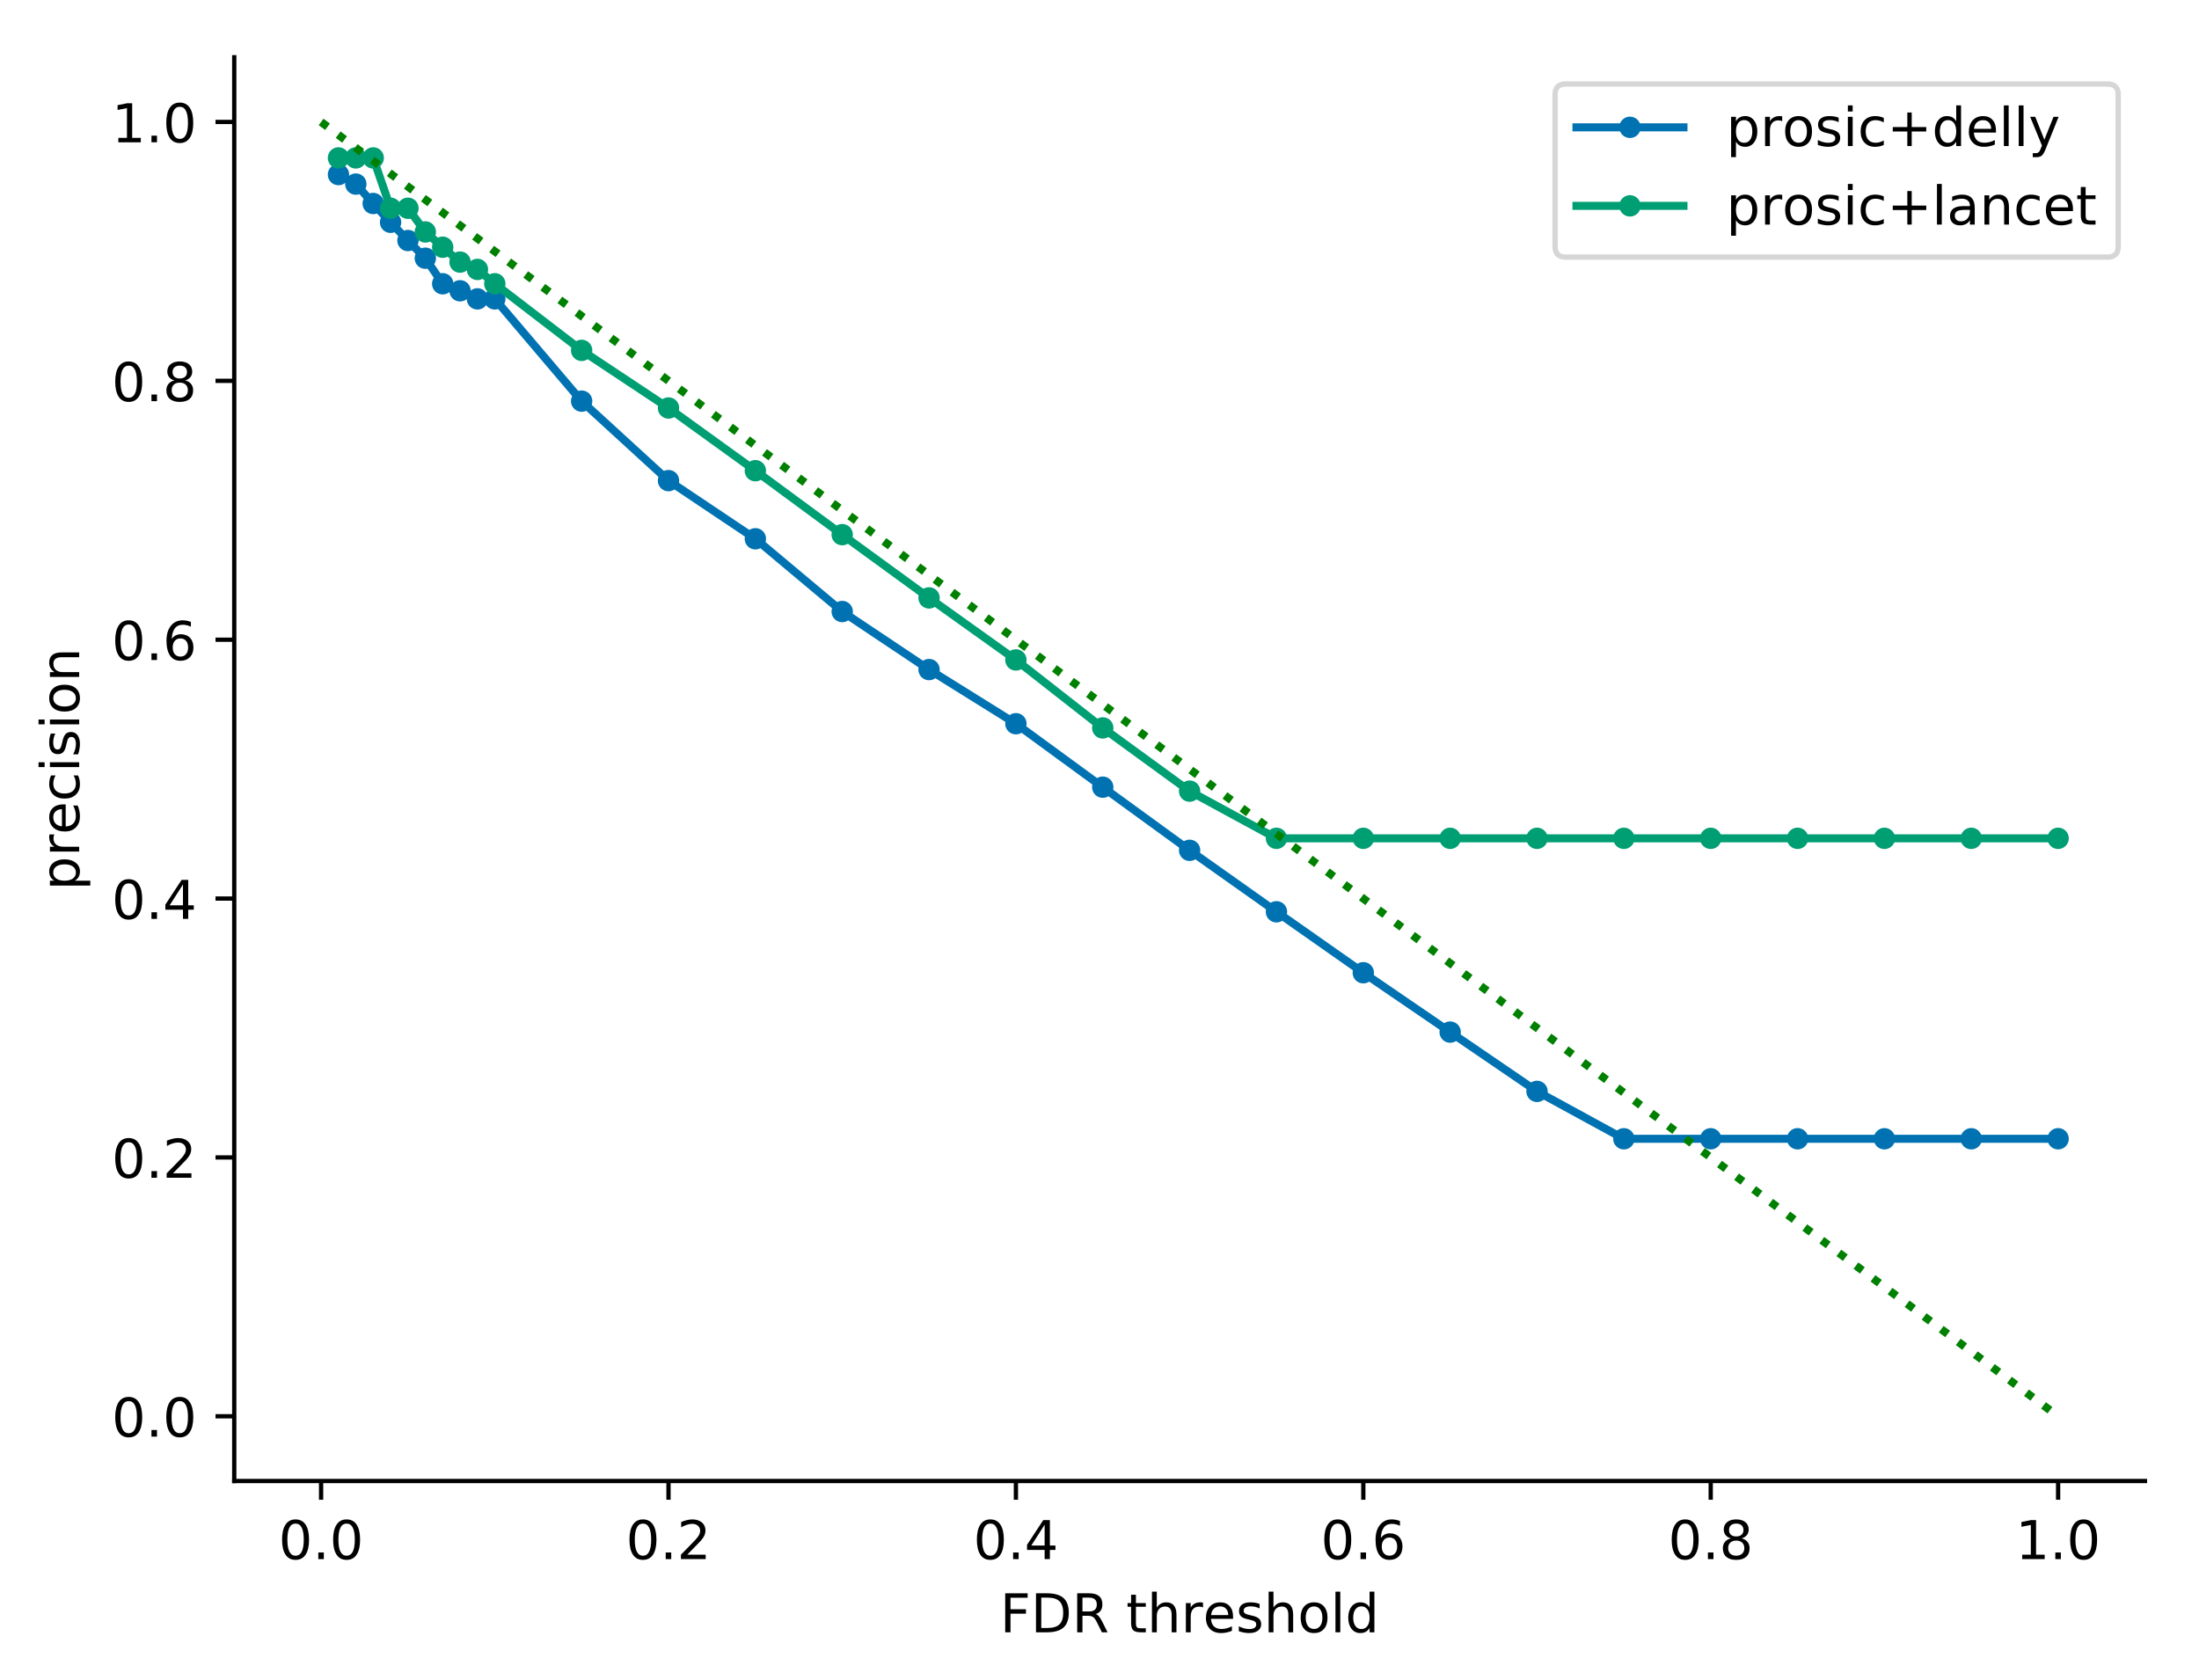 <?xml version="1.0" encoding="utf-8" standalone="no"?>
<!DOCTYPE svg PUBLIC "-//W3C//DTD SVG 1.1//EN"
  "http://www.w3.org/Graphics/SVG/1.1/DTD/svg11.dtd">
<!-- Created with matplotlib (http://matplotlib.org/) -->
<svg height="314pt" version="1.1" viewBox="0 0 411 314" width="411pt" xmlns="http://www.w3.org/2000/svg" xmlns:xlink="http://www.w3.org/1999/xlink">
 <defs>
  <style type="text/css">
*{stroke-linecap:butt;stroke-linejoin:round;}
  </style>
 </defs>
 <g id="figure_1">
  <g id="patch_1">
   <path d="M 0 314.368 
L 411.601 314.368 
L 411.601 0 
L 0 0 
z
" style="fill:#ffffff;"/>
  </g>
  <g id="axes_1">
   <g id="patch_2">
    <path d="M 43.781 276.812 
L 400.901 276.812 
L 400.901 10.7 
L 43.781 10.7 
z
" style="fill:#ffffff;"/>
   </g>
   <g id="matplotlib.axis_1">
    <g id="xtick_1">
     <g id="line2d_1">
      <defs>
       <path d="M 0 0 
L 0 3.5 
" id="md549a4491a" style="stroke:#000000;stroke-width:0.8;"/>
      </defs>
      <g>
       <use style="stroke:#000000;stroke-width:0.8;" x="60.014" xlink:href="#md549a4491a" y="276.812"/>
      </g>
     </g>
     <g id="text_1">
      <!-- 0.0 -->
      <defs>
       <path d="M 31.781 66.406 
Q 24.172 66.406 20.328 58.906 
Q 16.5 51.422 16.5 36.375 
Q 16.5 21.391 20.328 13.891 
Q 24.172 6.391 31.781 6.391 
Q 39.453 6.391 43.281 13.891 
Q 47.125 21.391 47.125 36.375 
Q 47.125 51.422 43.281 58.906 
Q 39.453 66.406 31.781 66.406 
z
M 31.781 74.219 
Q 44.047 74.219 50.516 64.516 
Q 56.984 54.828 56.984 36.375 
Q 56.984 17.969 50.516 8.266 
Q 44.047 -1.422 31.781 -1.422 
Q 19.531 -1.422 13.062 8.266 
Q 6.594 17.969 6.594 36.375 
Q 6.594 54.828 13.062 64.516 
Q 19.531 74.219 31.781 74.219 
z
" id="DejaVuSans-30"/>
       <path d="M 10.688 12.406 
L 21 12.406 
L 21 0 
L 10.688 0 
z
" id="DejaVuSans-2e"/>
      </defs>
      <g transform="translate(52.062 291.41)scale(0.1 -0.1)">
       <use xlink:href="#DejaVuSans-30"/>
       <use x="63.623" xlink:href="#DejaVuSans-2e"/>
       <use x="95.41" xlink:href="#DejaVuSans-30"/>
      </g>
     </g>
    </g>
    <g id="xtick_2">
     <g id="line2d_2">
      <g>
       <use style="stroke:#000000;stroke-width:0.8;" x="124.945" xlink:href="#md549a4491a" y="276.812"/>
      </g>
     </g>
     <g id="text_2">
      <!-- 0.2 -->
      <defs>
       <path d="M 19.188 8.297 
L 53.609 8.297 
L 53.609 0 
L 7.328 0 
L 7.328 8.297 
Q 12.938 14.109 22.625 23.891 
Q 32.328 33.688 34.812 36.531 
Q 39.547 41.844 41.422 45.531 
Q 43.312 49.219 43.312 52.781 
Q 43.312 58.594 39.234 62.25 
Q 35.156 65.922 28.609 65.922 
Q 23.969 65.922 18.812 64.312 
Q 13.672 62.703 7.812 59.422 
L 7.812 69.391 
Q 13.766 71.781 18.938 73 
Q 24.125 74.219 28.422 74.219 
Q 39.75 74.219 46.484 68.547 
Q 53.219 62.891 53.219 53.422 
Q 53.219 48.922 51.531 44.891 
Q 49.859 40.875 45.406 35.406 
Q 44.188 33.984 37.641 27.219 
Q 31.109 20.453 19.188 8.297 
z
" id="DejaVuSans-32"/>
      </defs>
      <g transform="translate(116.993 291.41)scale(0.1 -0.1)">
       <use xlink:href="#DejaVuSans-30"/>
       <use x="63.623" xlink:href="#DejaVuSans-2e"/>
       <use x="95.41" xlink:href="#DejaVuSans-32"/>
      </g>
     </g>
    </g>
    <g id="xtick_3">
     <g id="line2d_3">
      <g>
       <use style="stroke:#000000;stroke-width:0.8;" x="189.876" xlink:href="#md549a4491a" y="276.812"/>
      </g>
     </g>
     <g id="text_3">
      <!-- 0.4 -->
      <defs>
       <path d="M 37.797 64.312 
L 12.891 25.391 
L 37.797 25.391 
z
M 35.203 72.906 
L 47.609 72.906 
L 47.609 25.391 
L 58.016 25.391 
L 58.016 17.188 
L 47.609 17.188 
L 47.609 0 
L 37.797 0 
L 37.797 17.188 
L 4.891 17.188 
L 4.891 26.703 
z
" id="DejaVuSans-34"/>
      </defs>
      <g transform="translate(181.924 291.41)scale(0.1 -0.1)">
       <use xlink:href="#DejaVuSans-30"/>
       <use x="63.623" xlink:href="#DejaVuSans-2e"/>
       <use x="95.41" xlink:href="#DejaVuSans-34"/>
      </g>
     </g>
    </g>
    <g id="xtick_4">
     <g id="line2d_4">
      <g>
       <use style="stroke:#000000;stroke-width:0.8;" x="254.807" xlink:href="#md549a4491a" y="276.812"/>
      </g>
     </g>
     <g id="text_4">
      <!-- 0.6 -->
      <defs>
       <path d="M 33.016 40.375 
Q 26.375 40.375 22.484 35.828 
Q 18.609 31.297 18.609 23.391 
Q 18.609 15.531 22.484 10.953 
Q 26.375 6.391 33.016 6.391 
Q 39.656 6.391 43.531 10.953 
Q 47.406 15.531 47.406 23.391 
Q 47.406 31.297 43.531 35.828 
Q 39.656 40.375 33.016 40.375 
z
M 52.594 71.297 
L 52.594 62.312 
Q 48.875 64.062 45.094 64.984 
Q 41.312 65.922 37.594 65.922 
Q 27.828 65.922 22.672 59.328 
Q 17.531 52.734 16.797 39.406 
Q 19.672 43.656 24.016 45.922 
Q 28.375 48.188 33.594 48.188 
Q 44.578 48.188 50.953 41.516 
Q 57.328 34.859 57.328 23.391 
Q 57.328 12.156 50.688 5.359 
Q 44.047 -1.422 33.016 -1.422 
Q 20.359 -1.422 13.672 8.266 
Q 6.984 17.969 6.984 36.375 
Q 6.984 53.656 15.188 63.938 
Q 23.391 74.219 37.203 74.219 
Q 40.922 74.219 44.703 73.484 
Q 48.484 72.75 52.594 71.297 
z
" id="DejaVuSans-36"/>
      </defs>
      <g transform="translate(246.855 291.41)scale(0.1 -0.1)">
       <use xlink:href="#DejaVuSans-30"/>
       <use x="63.623" xlink:href="#DejaVuSans-2e"/>
       <use x="95.41" xlink:href="#DejaVuSans-36"/>
      </g>
     </g>
    </g>
    <g id="xtick_5">
     <g id="line2d_5">
      <g>
       <use style="stroke:#000000;stroke-width:0.8;" x="319.738" xlink:href="#md549a4491a" y="276.812"/>
      </g>
     </g>
     <g id="text_5">
      <!-- 0.8 -->
      <defs>
       <path d="M 31.781 34.625 
Q 24.75 34.625 20.719 30.859 
Q 16.703 27.094 16.703 20.516 
Q 16.703 13.922 20.719 10.156 
Q 24.75 6.391 31.781 6.391 
Q 38.812 6.391 42.859 10.172 
Q 46.922 13.969 46.922 20.516 
Q 46.922 27.094 42.891 30.859 
Q 38.875 34.625 31.781 34.625 
z
M 21.922 38.812 
Q 15.578 40.375 12.031 44.719 
Q 8.5 49.078 8.5 55.328 
Q 8.5 64.062 14.719 69.141 
Q 20.953 74.219 31.781 74.219 
Q 42.672 74.219 48.875 69.141 
Q 55.078 64.062 55.078 55.328 
Q 55.078 49.078 51.531 44.719 
Q 48 40.375 41.703 38.812 
Q 48.828 37.156 52.797 32.312 
Q 56.781 27.484 56.781 20.516 
Q 56.781 9.906 50.312 4.234 
Q 43.844 -1.422 31.781 -1.422 
Q 19.734 -1.422 13.25 4.234 
Q 6.781 9.906 6.781 20.516 
Q 6.781 27.484 10.781 32.312 
Q 14.797 37.156 21.922 38.812 
z
M 18.312 54.391 
Q 18.312 48.734 21.844 45.562 
Q 25.391 42.391 31.781 42.391 
Q 38.141 42.391 41.719 45.562 
Q 45.312 48.734 45.312 54.391 
Q 45.312 60.062 41.719 63.234 
Q 38.141 66.406 31.781 66.406 
Q 25.391 66.406 21.844 63.234 
Q 18.312 60.062 18.312 54.391 
z
" id="DejaVuSans-38"/>
      </defs>
      <g transform="translate(311.786 291.41)scale(0.1 -0.1)">
       <use xlink:href="#DejaVuSans-30"/>
       <use x="63.623" xlink:href="#DejaVuSans-2e"/>
       <use x="95.41" xlink:href="#DejaVuSans-38"/>
      </g>
     </g>
    </g>
    <g id="xtick_6">
     <g id="line2d_6">
      <g>
       <use style="stroke:#000000;stroke-width:0.8;" x="384.669" xlink:href="#md549a4491a" y="276.812"/>
      </g>
     </g>
     <g id="text_6">
      <!-- 1.0 -->
      <defs>
       <path d="M 12.406 8.297 
L 28.516 8.297 
L 28.516 63.922 
L 10.984 60.406 
L 10.984 69.391 
L 28.422 72.906 
L 38.281 72.906 
L 38.281 8.297 
L 54.391 8.297 
L 54.391 0 
L 12.406 0 
z
" id="DejaVuSans-31"/>
      </defs>
      <g transform="translate(376.717 291.41)scale(0.1 -0.1)">
       <use xlink:href="#DejaVuSans-31"/>
       <use x="63.623" xlink:href="#DejaVuSans-2e"/>
       <use x="95.41" xlink:href="#DejaVuSans-30"/>
      </g>
     </g>
    </g>
    <g id="text_7">
     <!-- FDR threshold -->
     <defs>
      <path d="M 9.812 72.906 
L 51.703 72.906 
L 51.703 64.594 
L 19.672 64.594 
L 19.672 43.109 
L 48.578 43.109 
L 48.578 34.812 
L 19.672 34.812 
L 19.672 0 
L 9.812 0 
z
" id="DejaVuSans-46"/>
      <path d="M 19.672 64.797 
L 19.672 8.109 
L 31.594 8.109 
Q 46.688 8.109 53.688 14.938 
Q 60.688 21.781 60.688 36.531 
Q 60.688 51.172 53.688 57.984 
Q 46.688 64.797 31.594 64.797 
z
M 9.812 72.906 
L 30.078 72.906 
Q 51.266 72.906 61.172 64.094 
Q 71.094 55.281 71.094 36.531 
Q 71.094 17.672 61.125 8.828 
Q 51.172 0 30.078 0 
L 9.812 0 
z
" id="DejaVuSans-44"/>
      <path d="M 44.391 34.188 
Q 47.562 33.109 50.562 29.594 
Q 53.562 26.078 56.594 19.922 
L 66.609 0 
L 56 0 
L 46.688 18.703 
Q 43.062 26.031 39.672 28.422 
Q 36.281 30.812 30.422 30.812 
L 19.672 30.812 
L 19.672 0 
L 9.812 0 
L 9.812 72.906 
L 32.078 72.906 
Q 44.578 72.906 50.734 67.672 
Q 56.891 62.453 56.891 51.906 
Q 56.891 45.016 53.688 40.469 
Q 50.484 35.938 44.391 34.188 
z
M 19.672 64.797 
L 19.672 38.922 
L 32.078 38.922 
Q 39.203 38.922 42.844 42.219 
Q 46.484 45.516 46.484 51.906 
Q 46.484 58.297 42.844 61.547 
Q 39.203 64.797 32.078 64.797 
z
" id="DejaVuSans-52"/>
      <path id="DejaVuSans-20"/>
      <path d="M 18.312 70.219 
L 18.312 54.688 
L 36.812 54.688 
L 36.812 47.703 
L 18.312 47.703 
L 18.312 18.016 
Q 18.312 11.328 20.141 9.422 
Q 21.969 7.516 27.594 7.516 
L 36.812 7.516 
L 36.812 0 
L 27.594 0 
Q 17.188 0 13.234 3.875 
Q 9.281 7.766 9.281 18.016 
L 9.281 47.703 
L 2.688 47.703 
L 2.688 54.688 
L 9.281 54.688 
L 9.281 70.219 
z
" id="DejaVuSans-74"/>
      <path d="M 54.891 33.016 
L 54.891 0 
L 45.906 0 
L 45.906 32.719 
Q 45.906 40.484 42.875 44.328 
Q 39.844 48.188 33.797 48.188 
Q 26.516 48.188 22.312 43.547 
Q 18.109 38.922 18.109 30.906 
L 18.109 0 
L 9.078 0 
L 9.078 75.984 
L 18.109 75.984 
L 18.109 46.188 
Q 21.344 51.125 25.703 53.562 
Q 30.078 56 35.797 56 
Q 45.219 56 50.047 50.172 
Q 54.891 44.344 54.891 33.016 
z
" id="DejaVuSans-68"/>
      <path d="M 41.109 46.297 
Q 39.594 47.172 37.812 47.578 
Q 36.031 48 33.891 48 
Q 26.266 48 22.188 43.047 
Q 18.109 38.094 18.109 28.812 
L 18.109 0 
L 9.078 0 
L 9.078 54.688 
L 18.109 54.688 
L 18.109 46.188 
Q 20.953 51.172 25.484 53.578 
Q 30.031 56 36.531 56 
Q 37.453 56 38.578 55.875 
Q 39.703 55.766 41.062 55.516 
z
" id="DejaVuSans-72"/>
      <path d="M 56.203 29.594 
L 56.203 25.203 
L 14.891 25.203 
Q 15.484 15.922 20.484 11.062 
Q 25.484 6.203 34.422 6.203 
Q 39.594 6.203 44.453 7.469 
Q 49.312 8.734 54.109 11.281 
L 54.109 2.781 
Q 49.266 0.734 44.188 -0.344 
Q 39.109 -1.422 33.891 -1.422 
Q 20.797 -1.422 13.156 6.188 
Q 5.516 13.812 5.516 26.812 
Q 5.516 40.234 12.766 48.109 
Q 20.016 56 32.328 56 
Q 43.359 56 49.781 48.891 
Q 56.203 41.797 56.203 29.594 
z
M 47.219 32.234 
Q 47.125 39.594 43.094 43.984 
Q 39.062 48.391 32.422 48.391 
Q 24.906 48.391 20.391 44.141 
Q 15.875 39.891 15.188 32.172 
z
" id="DejaVuSans-65"/>
      <path d="M 44.281 53.078 
L 44.281 44.578 
Q 40.484 46.531 36.375 47.5 
Q 32.281 48.484 27.875 48.484 
Q 21.188 48.484 17.844 46.438 
Q 14.5 44.391 14.5 40.281 
Q 14.5 37.156 16.891 35.375 
Q 19.281 33.594 26.516 31.984 
L 29.594 31.297 
Q 39.156 29.25 43.188 25.516 
Q 47.219 21.781 47.219 15.094 
Q 47.219 7.469 41.188 3.016 
Q 35.156 -1.422 24.609 -1.422 
Q 20.219 -1.422 15.453 -0.562 
Q 10.688 0.297 5.422 2 
L 5.422 11.281 
Q 10.406 8.688 15.234 7.391 
Q 20.062 6.109 24.812 6.109 
Q 31.156 6.109 34.562 8.281 
Q 37.984 10.453 37.984 14.406 
Q 37.984 18.062 35.516 20.016 
Q 33.062 21.969 24.703 23.781 
L 21.578 24.516 
Q 13.234 26.266 9.516 29.906 
Q 5.812 33.547 5.812 39.891 
Q 5.812 47.609 11.281 51.797 
Q 16.75 56 26.812 56 
Q 31.781 56 36.172 55.266 
Q 40.578 54.547 44.281 53.078 
z
" id="DejaVuSans-73"/>
      <path d="M 30.609 48.391 
Q 23.391 48.391 19.188 42.75 
Q 14.984 37.109 14.984 27.297 
Q 14.984 17.484 19.156 11.844 
Q 23.344 6.203 30.609 6.203 
Q 37.797 6.203 41.984 11.859 
Q 46.188 17.531 46.188 27.297 
Q 46.188 37.016 41.984 42.703 
Q 37.797 48.391 30.609 48.391 
z
M 30.609 56 
Q 42.328 56 49.016 48.375 
Q 55.719 40.766 55.719 27.297 
Q 55.719 13.875 49.016 6.219 
Q 42.328 -1.422 30.609 -1.422 
Q 18.844 -1.422 12.172 6.219 
Q 5.516 13.875 5.516 27.297 
Q 5.516 40.766 12.172 48.375 
Q 18.844 56 30.609 56 
z
" id="DejaVuSans-6f"/>
      <path d="M 9.422 75.984 
L 18.406 75.984 
L 18.406 0 
L 9.422 0 
z
" id="DejaVuSans-6c"/>
      <path d="M 45.406 46.391 
L 45.406 75.984 
L 54.391 75.984 
L 54.391 0 
L 45.406 0 
L 45.406 8.203 
Q 42.578 3.328 38.25 0.953 
Q 33.938 -1.422 27.875 -1.422 
Q 17.969 -1.422 11.734 6.484 
Q 5.516 14.406 5.516 27.297 
Q 5.516 40.188 11.734 48.094 
Q 17.969 56 27.875 56 
Q 33.938 56 38.25 53.625 
Q 42.578 51.266 45.406 46.391 
z
M 14.797 27.297 
Q 14.797 17.391 18.875 11.75 
Q 22.953 6.109 30.078 6.109 
Q 37.203 6.109 41.297 11.75 
Q 45.406 17.391 45.406 27.297 
Q 45.406 37.203 41.297 42.844 
Q 37.203 48.484 30.078 48.484 
Q 22.953 48.484 18.875 42.844 
Q 14.797 37.203 14.797 27.297 
z
" id="DejaVuSans-64"/>
     </defs>
     <g transform="translate(186.897 305.089)scale(0.1 -0.1)">
      <use xlink:href="#DejaVuSans-46"/>
      <use x="57.52" xlink:href="#DejaVuSans-44"/>
      <use x="134.521" xlink:href="#DejaVuSans-52"/>
      <use x="204.004" xlink:href="#DejaVuSans-20"/>
      <use x="235.791" xlink:href="#DejaVuSans-74"/>
      <use x="275" xlink:href="#DejaVuSans-68"/>
      <use x="338.379" xlink:href="#DejaVuSans-72"/>
      <use x="379.461" xlink:href="#DejaVuSans-65"/>
      <use x="440.984" xlink:href="#DejaVuSans-73"/>
      <use x="493.084" xlink:href="#DejaVuSans-68"/>
      <use x="556.463" xlink:href="#DejaVuSans-6f"/>
      <use x="617.645" xlink:href="#DejaVuSans-6c"/>
      <use x="645.428" xlink:href="#DejaVuSans-64"/>
     </g>
    </g>
   </g>
   <g id="matplotlib.axis_2">
    <g id="ytick_1">
     <g id="line2d_7">
      <defs>
       <path d="M 0 0 
L -3.5 0 
" id="m4e2f0ae366" style="stroke:#000000;stroke-width:0.8;"/>
      </defs>
      <g>
       <use style="stroke:#000000;stroke-width:0.8;" x="43.781" xlink:href="#m4e2f0ae366" y="264.716"/>
      </g>
     </g>
     <g id="text_8">
      <!-- 0.0 -->
      <g transform="translate(20.878 268.515)scale(0.1 -0.1)">
       <use xlink:href="#DejaVuSans-30"/>
       <use x="63.623" xlink:href="#DejaVuSans-2e"/>
       <use x="95.41" xlink:href="#DejaVuSans-30"/>
      </g>
     </g>
    </g>
    <g id="ytick_2">
     <g id="line2d_8">
      <g>
       <use style="stroke:#000000;stroke-width:0.8;" x="43.781" xlink:href="#m4e2f0ae366" y="216.332"/>
      </g>
     </g>
     <g id="text_9">
      <!-- 0.2 -->
      <g transform="translate(20.878 220.131)scale(0.1 -0.1)">
       <use xlink:href="#DejaVuSans-30"/>
       <use x="63.623" xlink:href="#DejaVuSans-2e"/>
       <use x="95.41" xlink:href="#DejaVuSans-32"/>
      </g>
     </g>
    </g>
    <g id="ytick_3">
     <g id="line2d_9">
      <g>
       <use style="stroke:#000000;stroke-width:0.8;" x="43.781" xlink:href="#m4e2f0ae366" y="167.948"/>
      </g>
     </g>
     <g id="text_10">
      <!-- 0.4 -->
      <g transform="translate(20.878 171.747)scale(0.1 -0.1)">
       <use xlink:href="#DejaVuSans-30"/>
       <use x="63.623" xlink:href="#DejaVuSans-2e"/>
       <use x="95.41" xlink:href="#DejaVuSans-34"/>
      </g>
     </g>
    </g>
    <g id="ytick_4">
     <g id="line2d_10">
      <g>
       <use style="stroke:#000000;stroke-width:0.8;" x="43.781" xlink:href="#m4e2f0ae366" y="119.564"/>
      </g>
     </g>
     <g id="text_11">
      <!-- 0.6 -->
      <g transform="translate(20.878 123.363)scale(0.1 -0.1)">
       <use xlink:href="#DejaVuSans-30"/>
       <use x="63.623" xlink:href="#DejaVuSans-2e"/>
       <use x="95.41" xlink:href="#DejaVuSans-36"/>
      </g>
     </g>
    </g>
    <g id="ytick_5">
     <g id="line2d_11">
      <g>
       <use style="stroke:#000000;stroke-width:0.8;" x="43.781" xlink:href="#m4e2f0ae366" y="71.18"/>
      </g>
     </g>
     <g id="text_12">
      <!-- 0.8 -->
      <g transform="translate(20.878 74.979)scale(0.1 -0.1)">
       <use xlink:href="#DejaVuSans-30"/>
       <use x="63.623" xlink:href="#DejaVuSans-2e"/>
       <use x="95.41" xlink:href="#DejaVuSans-38"/>
      </g>
     </g>
    </g>
    <g id="ytick_6">
     <g id="line2d_12">
      <g>
       <use style="stroke:#000000;stroke-width:0.8;" x="43.781" xlink:href="#m4e2f0ae366" y="22.796"/>
      </g>
     </g>
     <g id="text_13">
      <!-- 1.0 -->
      <g transform="translate(20.878 26.595)scale(0.1 -0.1)">
       <use xlink:href="#DejaVuSans-31"/>
       <use x="63.623" xlink:href="#DejaVuSans-2e"/>
       <use x="95.41" xlink:href="#DejaVuSans-30"/>
      </g>
     </g>
    </g>
    <g id="text_14">
     <!-- precision -->
     <defs>
      <path d="M 18.109 8.203 
L 18.109 -20.797 
L 9.078 -20.797 
L 9.078 54.688 
L 18.109 54.688 
L 18.109 46.391 
Q 20.953 51.266 25.266 53.625 
Q 29.594 56 35.594 56 
Q 45.562 56 51.781 48.094 
Q 58.016 40.188 58.016 27.297 
Q 58.016 14.406 51.781 6.484 
Q 45.562 -1.422 35.594 -1.422 
Q 29.594 -1.422 25.266 0.953 
Q 20.953 3.328 18.109 8.203 
z
M 48.688 27.297 
Q 48.688 37.203 44.609 42.844 
Q 40.531 48.484 33.406 48.484 
Q 26.266 48.484 22.188 42.844 
Q 18.109 37.203 18.109 27.297 
Q 18.109 17.391 22.188 11.75 
Q 26.266 6.109 33.406 6.109 
Q 40.531 6.109 44.609 11.75 
Q 48.688 17.391 48.688 27.297 
z
" id="DejaVuSans-70"/>
      <path d="M 48.781 52.594 
L 48.781 44.188 
Q 44.969 46.297 41.141 47.344 
Q 37.312 48.391 33.406 48.391 
Q 24.656 48.391 19.812 42.844 
Q 14.984 37.312 14.984 27.297 
Q 14.984 17.281 19.812 11.734 
Q 24.656 6.203 33.406 6.203 
Q 37.312 6.203 41.141 7.25 
Q 44.969 8.297 48.781 10.406 
L 48.781 2.094 
Q 45.016 0.344 40.984 -0.531 
Q 36.969 -1.422 32.422 -1.422 
Q 20.062 -1.422 12.781 6.344 
Q 5.516 14.109 5.516 27.297 
Q 5.516 40.672 12.859 48.328 
Q 20.219 56 33.016 56 
Q 37.156 56 41.109 55.141 
Q 45.062 54.297 48.781 52.594 
z
" id="DejaVuSans-63"/>
      <path d="M 9.422 54.688 
L 18.406 54.688 
L 18.406 0 
L 9.422 0 
z
M 9.422 75.984 
L 18.406 75.984 
L 18.406 64.594 
L 9.422 64.594 
z
" id="DejaVuSans-69"/>
      <path d="M 54.891 33.016 
L 54.891 0 
L 45.906 0 
L 45.906 32.719 
Q 45.906 40.484 42.875 44.328 
Q 39.844 48.188 33.797 48.188 
Q 26.516 48.188 22.312 43.547 
Q 18.109 38.922 18.109 30.906 
L 18.109 0 
L 9.078 0 
L 9.078 54.688 
L 18.109 54.688 
L 18.109 46.188 
Q 21.344 51.125 25.703 53.562 
Q 30.078 56 35.797 56 
Q 45.219 56 50.047 50.172 
Q 54.891 44.344 54.891 33.016 
z
" id="DejaVuSans-6e"/>
     </defs>
     <g transform="translate(14.798 166.421)rotate(-90)scale(0.1 -0.1)">
      <use xlink:href="#DejaVuSans-70"/>
      <use x="63.477" xlink:href="#DejaVuSans-72"/>
      <use x="104.559" xlink:href="#DejaVuSans-65"/>
      <use x="166.082" xlink:href="#DejaVuSans-63"/>
      <use x="221.062" xlink:href="#DejaVuSans-69"/>
      <use x="248.846" xlink:href="#DejaVuSans-73"/>
      <use x="300.945" xlink:href="#DejaVuSans-69"/>
      <use x="328.729" xlink:href="#DejaVuSans-6f"/>
      <use x="389.91" xlink:href="#DejaVuSans-6e"/>
     </g>
    </g>
   </g>
   <g id="line2d_13">
    <path clip-path="url(#p48edf755f6)" d="M 63.261 32.63 
L 66.507 34.408 
L 69.754 38.035 
L 73 41.549 
L 76.247 44.957 
L 79.493 48.261 
L 82.74 53.036 
L 85.986 54.351 
L 89.233 55.864 
L 92.479 55.864 
L 108.712 74.975 
L 124.945 89.834 
L 141.178 100.702 
L 157.41 114.299 
L 173.643 125.147 
L 189.876 135.268 
L 206.109 147.129 
L 222.341 158.93 
L 238.574 170.421 
L 254.807 181.811 
L 271.039 192.905 
L 287.272 203.987 
L 303.505 212.846 
L 319.738 212.846 
L 335.97 212.846 
L 352.203 212.846 
L 368.436 212.846 
L 384.669 212.846 
" style="fill:none;stroke:#0072b2;stroke-linecap:square;stroke-width:1.5;"/>
    <defs>
     <path d="M 0 1.5 
C 0.398 1.5 0.779 1.342 1.061 1.061 
C 1.342 0.779 1.5 0.398 1.5 0 
C 1.5 -0.398 1.342 -0.779 1.061 -1.061 
C 0.779 -1.342 0.398 -1.5 0 -1.5 
C -0.398 -1.5 -0.779 -1.342 -1.061 -1.061 
C -1.342 -0.779 -1.5 -0.398 -1.5 0 
C -1.5 0.398 -1.342 0.779 -1.061 1.061 
C -0.779 1.342 -0.398 1.5 0 1.5 
z
" id="mf388e43e96" style="stroke:#0072b2;"/>
    </defs>
    <g clip-path="url(#p48edf755f6)">
     <use style="fill:#0072b2;stroke:#0072b2;" x="63.261" xlink:href="#mf388e43e96" y="32.63"/>
     <use style="fill:#0072b2;stroke:#0072b2;" x="66.507" xlink:href="#mf388e43e96" y="34.408"/>
     <use style="fill:#0072b2;stroke:#0072b2;" x="69.754" xlink:href="#mf388e43e96" y="38.035"/>
     <use style="fill:#0072b2;stroke:#0072b2;" x="73" xlink:href="#mf388e43e96" y="41.549"/>
     <use style="fill:#0072b2;stroke:#0072b2;" x="76.247" xlink:href="#mf388e43e96" y="44.957"/>
     <use style="fill:#0072b2;stroke:#0072b2;" x="79.493" xlink:href="#mf388e43e96" y="48.261"/>
     <use style="fill:#0072b2;stroke:#0072b2;" x="82.74" xlink:href="#mf388e43e96" y="53.036"/>
     <use style="fill:#0072b2;stroke:#0072b2;" x="85.986" xlink:href="#mf388e43e96" y="54.351"/>
     <use style="fill:#0072b2;stroke:#0072b2;" x="89.233" xlink:href="#mf388e43e96" y="55.864"/>
     <use style="fill:#0072b2;stroke:#0072b2;" x="92.479" xlink:href="#mf388e43e96" y="55.864"/>
     <use style="fill:#0072b2;stroke:#0072b2;" x="108.712" xlink:href="#mf388e43e96" y="74.975"/>
     <use style="fill:#0072b2;stroke:#0072b2;" x="124.945" xlink:href="#mf388e43e96" y="89.834"/>
     <use style="fill:#0072b2;stroke:#0072b2;" x="141.178" xlink:href="#mf388e43e96" y="100.702"/>
     <use style="fill:#0072b2;stroke:#0072b2;" x="157.41" xlink:href="#mf388e43e96" y="114.299"/>
     <use style="fill:#0072b2;stroke:#0072b2;" x="173.643" xlink:href="#mf388e43e96" y="125.147"/>
     <use style="fill:#0072b2;stroke:#0072b2;" x="189.876" xlink:href="#mf388e43e96" y="135.268"/>
     <use style="fill:#0072b2;stroke:#0072b2;" x="206.109" xlink:href="#mf388e43e96" y="147.129"/>
     <use style="fill:#0072b2;stroke:#0072b2;" x="222.341" xlink:href="#mf388e43e96" y="158.93"/>
     <use style="fill:#0072b2;stroke:#0072b2;" x="238.574" xlink:href="#mf388e43e96" y="170.421"/>
     <use style="fill:#0072b2;stroke:#0072b2;" x="254.807" xlink:href="#mf388e43e96" y="181.811"/>
     <use style="fill:#0072b2;stroke:#0072b2;" x="271.039" xlink:href="#mf388e43e96" y="192.905"/>
     <use style="fill:#0072b2;stroke:#0072b2;" x="287.272" xlink:href="#mf388e43e96" y="203.987"/>
     <use style="fill:#0072b2;stroke:#0072b2;" x="303.505" xlink:href="#mf388e43e96" y="212.846"/>
     <use style="fill:#0072b2;stroke:#0072b2;" x="319.738" xlink:href="#mf388e43e96" y="212.846"/>
     <use style="fill:#0072b2;stroke:#0072b2;" x="335.97" xlink:href="#mf388e43e96" y="212.846"/>
     <use style="fill:#0072b2;stroke:#0072b2;" x="352.203" xlink:href="#mf388e43e96" y="212.846"/>
     <use style="fill:#0072b2;stroke:#0072b2;" x="368.436" xlink:href="#mf388e43e96" y="212.846"/>
     <use style="fill:#0072b2;stroke:#0072b2;" x="384.669" xlink:href="#mf388e43e96" y="212.846"/>
    </g>
   </g>
   <g id="line2d_14">
    <path clip-path="url(#p48edf755f6)" d="M 63.261 29.516 
L 66.507 29.516 
L 69.754 29.516 
L 73 38.924 
L 76.247 38.924 
L 79.493 43.351 
L 82.74 46.208 
L 85.986 48.991 
L 89.233 50.357 
L 92.479 53.036 
L 108.712 65.488 
L 124.945 76.259 
L 141.178 87.977 
L 157.41 99.93 
L 173.643 111.753 
L 189.876 123.347 
L 206.109 136.054 
L 222.341 147.87 
L 238.574 156.689 
L 254.807 156.689 
L 271.039 156.689 
L 287.272 156.689 
L 303.505 156.689 
L 319.738 156.689 
L 335.97 156.689 
L 352.203 156.689 
L 368.436 156.689 
L 384.669 156.689 
" style="fill:none;stroke:#009e73;stroke-linecap:square;stroke-width:1.5;"/>
    <defs>
     <path d="M 0 1.5 
C 0.398 1.5 0.779 1.342 1.061 1.061 
C 1.342 0.779 1.5 0.398 1.5 0 
C 1.5 -0.398 1.342 -0.779 1.061 -1.061 
C 0.779 -1.342 0.398 -1.5 0 -1.5 
C -0.398 -1.5 -0.779 -1.342 -1.061 -1.061 
C -1.342 -0.779 -1.5 -0.398 -1.5 0 
C -1.5 0.398 -1.342 0.779 -1.061 1.061 
C -0.779 1.342 -0.398 1.5 0 1.5 
z
" id="m51d4caa644" style="stroke:#009e73;"/>
    </defs>
    <g clip-path="url(#p48edf755f6)">
     <use style="fill:#009e73;stroke:#009e73;" x="63.261" xlink:href="#m51d4caa644" y="29.516"/>
     <use style="fill:#009e73;stroke:#009e73;" x="66.507" xlink:href="#m51d4caa644" y="29.516"/>
     <use style="fill:#009e73;stroke:#009e73;" x="69.754" xlink:href="#m51d4caa644" y="29.516"/>
     <use style="fill:#009e73;stroke:#009e73;" x="73" xlink:href="#m51d4caa644" y="38.924"/>
     <use style="fill:#009e73;stroke:#009e73;" x="76.247" xlink:href="#m51d4caa644" y="38.924"/>
     <use style="fill:#009e73;stroke:#009e73;" x="79.493" xlink:href="#m51d4caa644" y="43.351"/>
     <use style="fill:#009e73;stroke:#009e73;" x="82.74" xlink:href="#m51d4caa644" y="46.208"/>
     <use style="fill:#009e73;stroke:#009e73;" x="85.986" xlink:href="#m51d4caa644" y="48.991"/>
     <use style="fill:#009e73;stroke:#009e73;" x="89.233" xlink:href="#m51d4caa644" y="50.357"/>
     <use style="fill:#009e73;stroke:#009e73;" x="92.479" xlink:href="#m51d4caa644" y="53.036"/>
     <use style="fill:#009e73;stroke:#009e73;" x="108.712" xlink:href="#m51d4caa644" y="65.488"/>
     <use style="fill:#009e73;stroke:#009e73;" x="124.945" xlink:href="#m51d4caa644" y="76.259"/>
     <use style="fill:#009e73;stroke:#009e73;" x="141.178" xlink:href="#m51d4caa644" y="87.977"/>
     <use style="fill:#009e73;stroke:#009e73;" x="157.41" xlink:href="#m51d4caa644" y="99.93"/>
     <use style="fill:#009e73;stroke:#009e73;" x="173.643" xlink:href="#m51d4caa644" y="111.753"/>
     <use style="fill:#009e73;stroke:#009e73;" x="189.876" xlink:href="#m51d4caa644" y="123.347"/>
     <use style="fill:#009e73;stroke:#009e73;" x="206.109" xlink:href="#m51d4caa644" y="136.054"/>
     <use style="fill:#009e73;stroke:#009e73;" x="222.341" xlink:href="#m51d4caa644" y="147.87"/>
     <use style="fill:#009e73;stroke:#009e73;" x="238.574" xlink:href="#m51d4caa644" y="156.689"/>
     <use style="fill:#009e73;stroke:#009e73;" x="254.807" xlink:href="#m51d4caa644" y="156.689"/>
     <use style="fill:#009e73;stroke:#009e73;" x="271.039" xlink:href="#m51d4caa644" y="156.689"/>
     <use style="fill:#009e73;stroke:#009e73;" x="287.272" xlink:href="#m51d4caa644" y="156.689"/>
     <use style="fill:#009e73;stroke:#009e73;" x="303.505" xlink:href="#m51d4caa644" y="156.689"/>
     <use style="fill:#009e73;stroke:#009e73;" x="319.738" xlink:href="#m51d4caa644" y="156.689"/>
     <use style="fill:#009e73;stroke:#009e73;" x="335.97" xlink:href="#m51d4caa644" y="156.689"/>
     <use style="fill:#009e73;stroke:#009e73;" x="352.203" xlink:href="#m51d4caa644" y="156.689"/>
     <use style="fill:#009e73;stroke:#009e73;" x="368.436" xlink:href="#m51d4caa644" y="156.689"/>
     <use style="fill:#009e73;stroke:#009e73;" x="384.669" xlink:href="#m51d4caa644" y="156.689"/>
    </g>
   </g>
   <g id="line2d_15">
    <path clip-path="url(#p48edf755f6)" d="M 60.014 22.796 
L 384.669 264.716 
" style="fill:none;stroke:#008000;stroke-dasharray:1.5,2.475;stroke-dashoffset:0;stroke-width:1.5;"/>
   </g>
   <g id="patch_3">
    <path d="M 43.781 276.812 
L 43.781 10.7 
" style="fill:none;stroke:#000000;stroke-linecap:square;stroke-linejoin:miter;stroke-width:0.8;"/>
   </g>
   <g id="patch_4">
    <path d="M 43.781 276.812 
L 400.901 276.812 
" style="fill:none;stroke:#000000;stroke-linecap:square;stroke-linejoin:miter;stroke-width:0.8;"/>
   </g>
   <g id="legend_1">
    <g id="patch_5">
     <path d="M 292.645 48.056 
L 393.901 48.056 
Q 395.901 48.056 395.901 46.056 
L 395.901 17.7 
Q 395.901 15.7 393.901 15.7 
L 292.645 15.7 
Q 290.645 15.7 290.645 17.7 
L 290.645 46.056 
Q 290.645 48.056 292.645 48.056 
z
" style="fill:#ffffff;opacity:0.8;stroke:#cccccc;stroke-linejoin:miter;"/>
    </g>
    <g id="line2d_16">
     <path d="M 294.645 23.798 
L 314.645 23.798 
" style="fill:none;stroke:#0072b2;stroke-linecap:square;stroke-width:1.5;"/>
    </g>
    <g id="line2d_17">
     <g>
      <use style="fill:#0072b2;stroke:#0072b2;" x="304.645" xlink:href="#mf388e43e96" y="23.798"/>
     </g>
    </g>
    <g id="text_15">
     <!-- prosic+delly -->
     <defs>
      <path d="M 46 62.703 
L 46 35.5 
L 73.188 35.5 
L 73.188 27.203 
L 46 27.203 
L 46 0 
L 37.797 0 
L 37.797 27.203 
L 10.594 27.203 
L 10.594 35.5 
L 37.797 35.5 
L 37.797 62.703 
z
" id="DejaVuSans-2b"/>
      <path d="M 32.172 -5.078 
Q 28.375 -14.844 24.75 -17.812 
Q 21.141 -20.797 15.094 -20.797 
L 7.906 -20.797 
L 7.906 -13.281 
L 13.188 -13.281 
Q 16.891 -13.281 18.938 -11.516 
Q 21 -9.766 23.484 -3.219 
L 25.094 0.875 
L 2.984 54.688 
L 12.5 54.688 
L 29.594 11.922 
L 46.688 54.688 
L 56.203 54.688 
z
" id="DejaVuSans-79"/>
     </defs>
     <g transform="translate(322.645 27.298)scale(0.1 -0.1)">
      <use xlink:href="#DejaVuSans-70"/>
      <use x="63.477" xlink:href="#DejaVuSans-72"/>
      <use x="104.559" xlink:href="#DejaVuSans-6f"/>
      <use x="165.74" xlink:href="#DejaVuSans-73"/>
      <use x="217.84" xlink:href="#DejaVuSans-69"/>
      <use x="245.623" xlink:href="#DejaVuSans-63"/>
      <use x="300.604" xlink:href="#DejaVuSans-2b"/>
      <use x="384.393" xlink:href="#DejaVuSans-64"/>
      <use x="447.869" xlink:href="#DejaVuSans-65"/>
      <use x="509.393" xlink:href="#DejaVuSans-6c"/>
      <use x="537.176" xlink:href="#DejaVuSans-6c"/>
      <use x="564.959" xlink:href="#DejaVuSans-79"/>
     </g>
    </g>
    <g id="line2d_18">
     <path d="M 294.645 38.477 
L 314.645 38.477 
" style="fill:none;stroke:#009e73;stroke-linecap:square;stroke-width:1.5;"/>
    </g>
    <g id="line2d_19">
     <g>
      <use style="fill:#009e73;stroke:#009e73;" x="304.645" xlink:href="#m51d4caa644" y="38.477"/>
     </g>
    </g>
    <g id="text_16">
     <!-- prosic+lancet -->
     <defs>
      <path d="M 34.281 27.484 
Q 23.391 27.484 19.188 25 
Q 14.984 22.516 14.984 16.5 
Q 14.984 11.719 18.141 8.906 
Q 21.297 6.109 26.703 6.109 
Q 34.188 6.109 38.703 11.406 
Q 43.219 16.703 43.219 25.484 
L 43.219 27.484 
z
M 52.203 31.203 
L 52.203 0 
L 43.219 0 
L 43.219 8.297 
Q 40.141 3.328 35.547 0.953 
Q 30.953 -1.422 24.312 -1.422 
Q 15.922 -1.422 10.953 3.297 
Q 6 8.016 6 15.922 
Q 6 25.141 12.172 29.828 
Q 18.359 34.516 30.609 34.516 
L 43.219 34.516 
L 43.219 35.406 
Q 43.219 41.609 39.141 45 
Q 35.062 48.391 27.688 48.391 
Q 23 48.391 18.547 47.266 
Q 14.109 46.141 10.016 43.891 
L 10.016 52.203 
Q 14.938 54.109 19.578 55.047 
Q 24.219 56 28.609 56 
Q 40.484 56 46.344 49.844 
Q 52.203 43.703 52.203 31.203 
z
" id="DejaVuSans-61"/>
     </defs>
     <g transform="translate(322.645 41.977)scale(0.1 -0.1)">
      <use xlink:href="#DejaVuSans-70"/>
      <use x="63.477" xlink:href="#DejaVuSans-72"/>
      <use x="104.559" xlink:href="#DejaVuSans-6f"/>
      <use x="165.74" xlink:href="#DejaVuSans-73"/>
      <use x="217.84" xlink:href="#DejaVuSans-69"/>
      <use x="245.623" xlink:href="#DejaVuSans-63"/>
      <use x="300.604" xlink:href="#DejaVuSans-2b"/>
      <use x="384.393" xlink:href="#DejaVuSans-6c"/>
      <use x="412.176" xlink:href="#DejaVuSans-61"/>
      <use x="473.455" xlink:href="#DejaVuSans-6e"/>
      <use x="536.834" xlink:href="#DejaVuSans-63"/>
      <use x="591.814" xlink:href="#DejaVuSans-65"/>
      <use x="653.338" xlink:href="#DejaVuSans-74"/>
     </g>
    </g>
   </g>
  </g>
 </g>
 <defs>
  <clipPath id="p48edf755f6">
   <rect height="266.112" width="357.12" x="43.781" y="10.7"/>
  </clipPath>
 </defs>
</svg>
